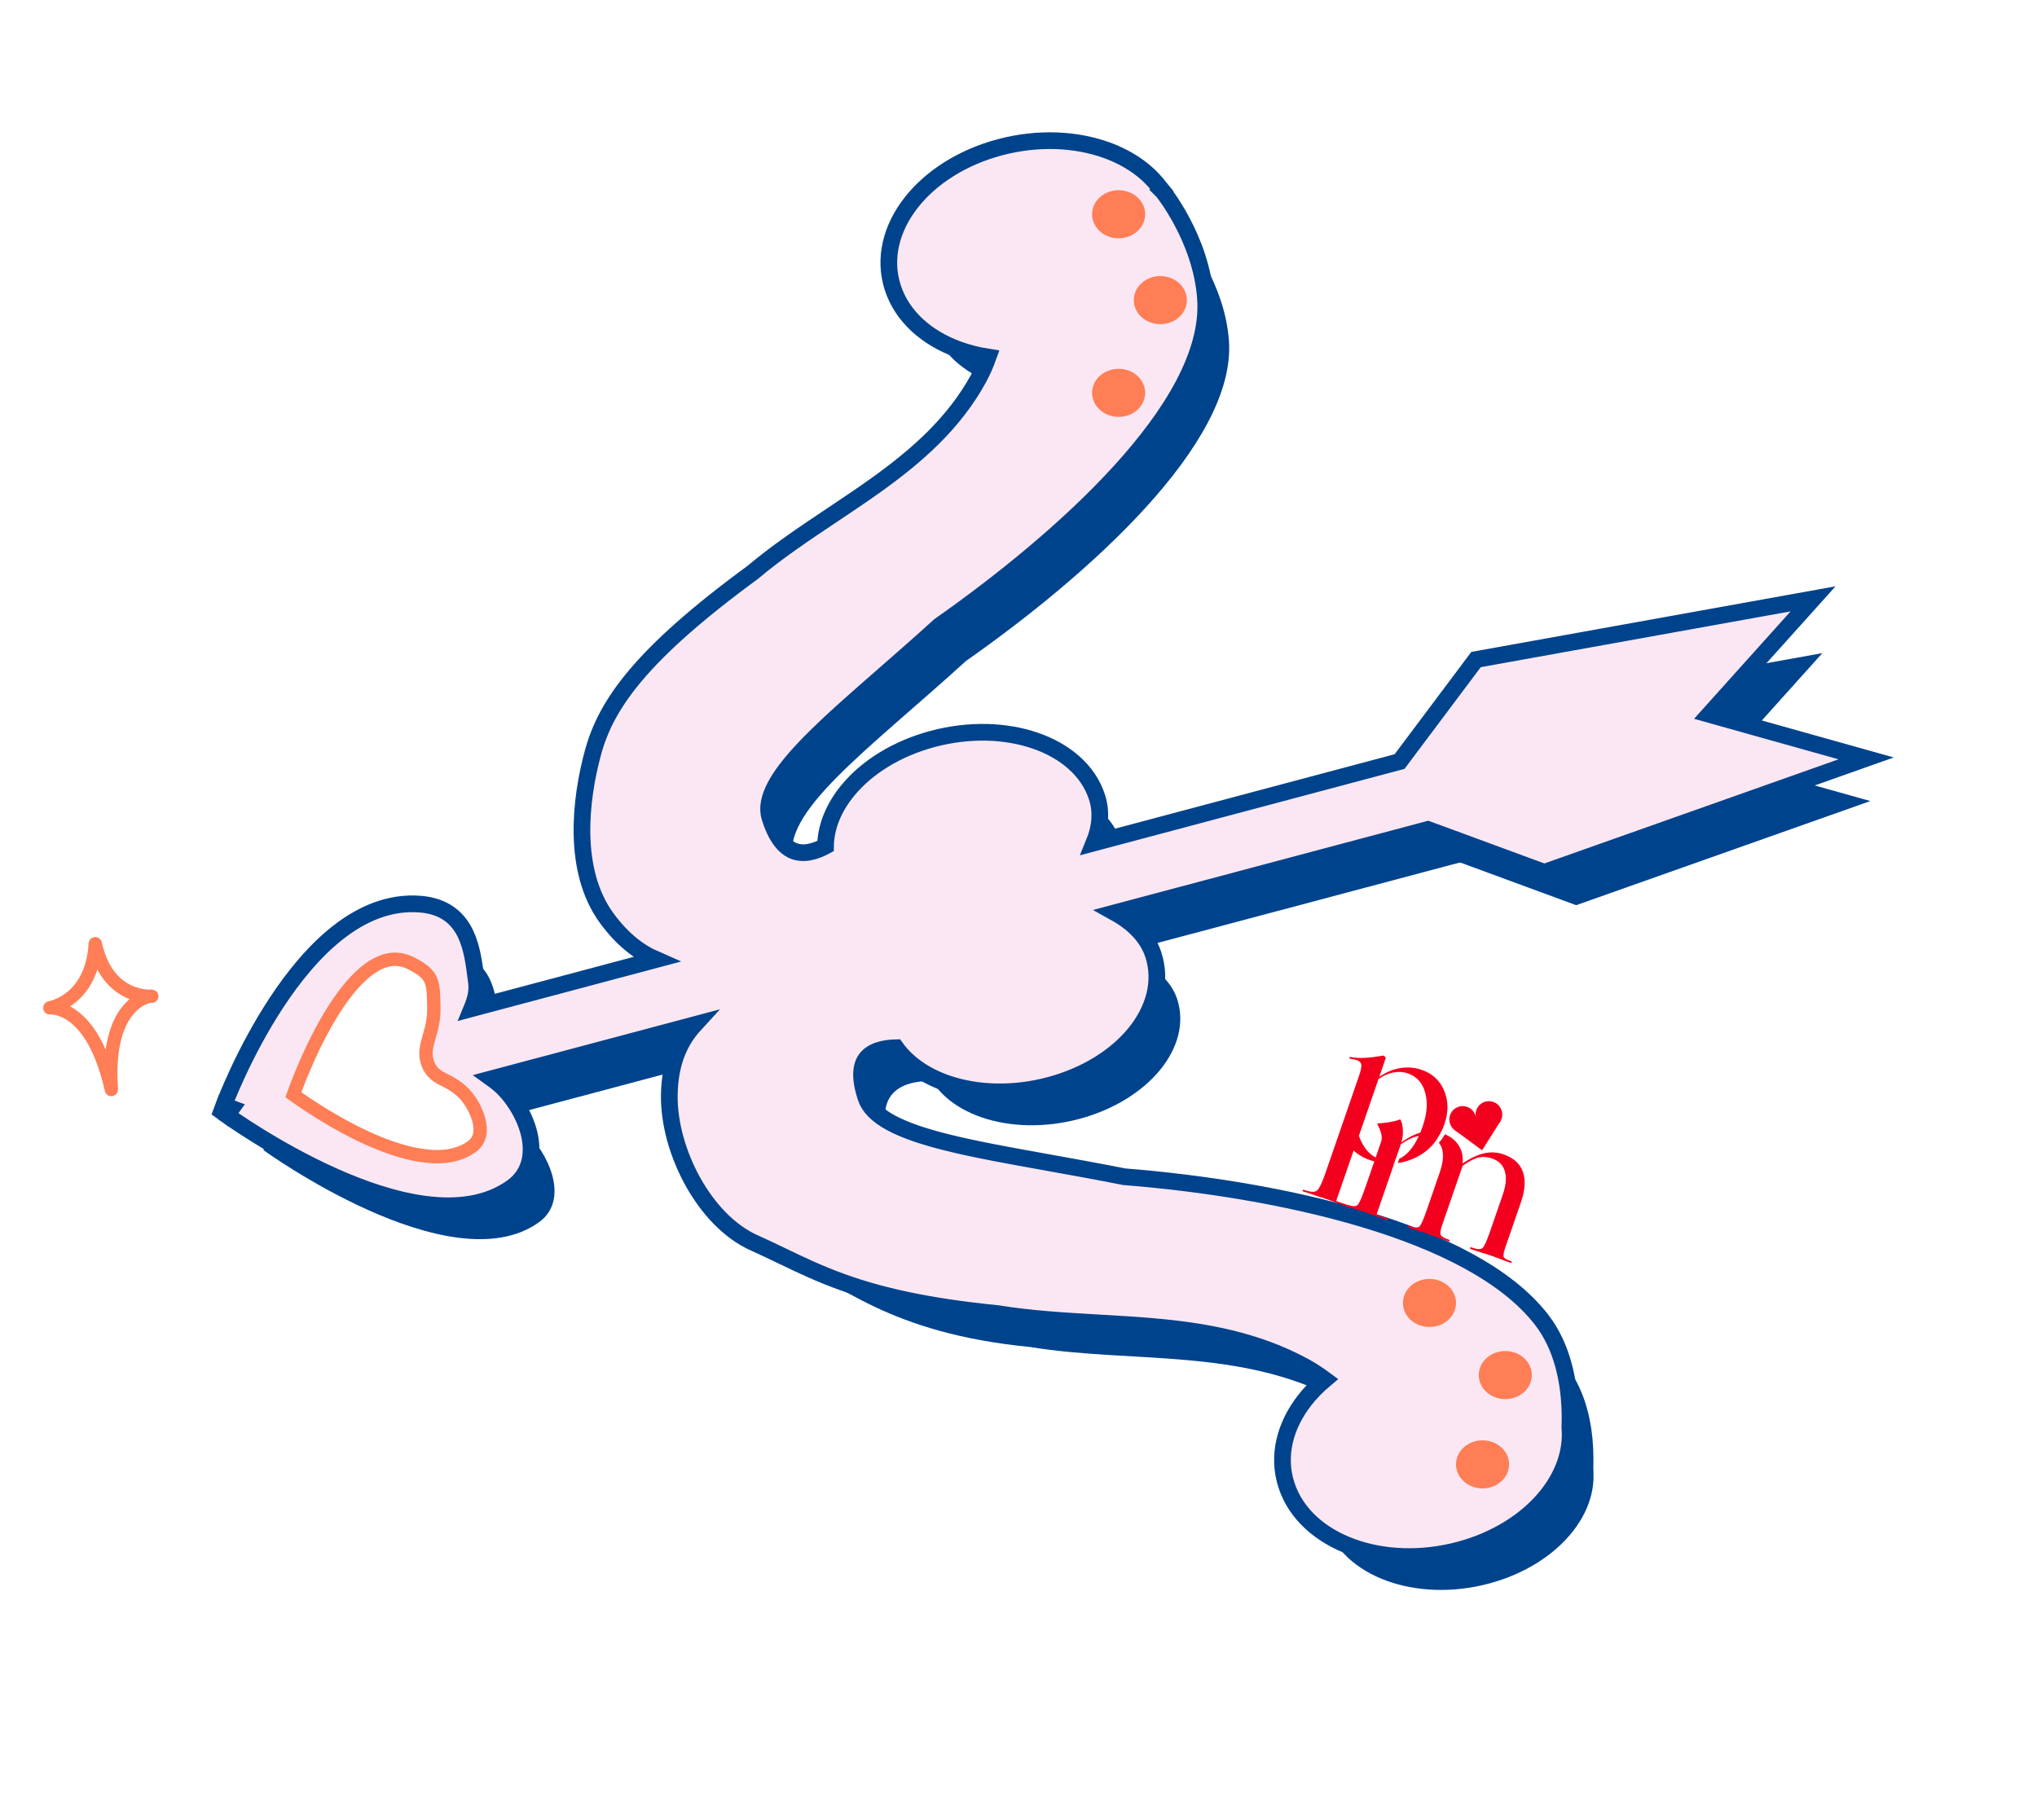 <svg width="610" height="545" viewBox="0 0 610 545" fill="none" xmlns="http://www.w3.org/2000/svg">
<g filter="url(#filter0_d_903_315)">
<path d="M40.771 294.397C37.959 294.867 27.681 299.145 29.346 322.311C23.536 296.467 10.929 297.857 10.929 297.857C10.929 297.857 23.546 295.787 24.532 278.654C27.739 293.296 38.021 294.376 40.771 294.397C41.149 294.334 41.392 294.34 41.453 294.378C41.453 294.378 41.207 294.401 40.771 294.397Z" fill="white"/>
<path d="M29.346 322.311C27.458 296.035 40.934 294.059 41.453 294.378C41.453 294.378 28.247 295.614 24.532 278.654C23.546 295.787 10.929 297.857 10.929 297.857C10.929 297.857 23.536 296.467 29.346 322.311Z" stroke="#FF7E55" stroke-width="4" stroke-linejoin="round"/>
</g>
<g filter="url(#filter1_d_903_315)">
<ellipse cx="40.891" cy="29.776" rx="40.891" ry="29.776" transform="matrix(-0.966 0.257 -0.309 -0.951 473.336 451.783)" fill="#00438D"/>
<path d="M265.033 307.345C260.405 293.077 267.953 277.74 288.798 272.188C309.644 266.637 335.894 272.974 340.522 287.242C345.15 301.51 332.003 317.577 311.157 323.129C290.311 328.68 269.661 321.614 265.033 307.345Z" fill="#00438D"/>
<path d="M464.398 435.497L425.223 446.038C425.223 446.038 409.352 418.374 389.12 407.447C359.603 391.505 326.993 396.42 296.596 391.448C253.687 387.225 239.985 372.514 222.837 364.916C208.946 358.76 200.215 344.394 200.441 328.492C200.721 308.853 213.367 304.574 221.074 298.709C237.698 286.06 289.056 273.603 289.056 273.603L270.876 312.15C270.876 312.15 246.925 307.701 254.472 330.096C259.333 344.519 292.761 347.267 333.802 355.415C379.535 359.024 437.173 371.334 457.217 397.352C468.68 412.231 464.398 435.497 464.398 435.497Z" fill="#00438D"/>
<ellipse cx="40.891" cy="29.776" rx="40.891" ry="29.776" transform="matrix(-0.966 0.257 0.309 0.951 337.079 36.508)" fill="#00438D"/>
<path d="M248.144 260.102C252.772 274.37 268.277 283.568 289.123 278.017C309.968 272.466 328.261 254.267 323.633 239.999C319.005 225.731 298.355 218.664 277.509 224.216C256.663 229.767 243.516 245.834 248.144 260.102Z" fill="#00438D"/>
<path d="M343.504 59.029L300.047 64.928C300.047 64.928 303.218 95.974 292.728 115.082C277.424 142.961 247.065 154.815 224.47 173.899C190.905 198.487 188.166 217.576 178.282 232.373C170.276 244.361 171.511 260.723 181.197 273.985C193.159 290.364 206.348 287.763 216.332 288.917C237.866 291.404 288.495 276.701 288.495 276.701L250.19 253.197C250.19 253.197 232.703 268.681 225.678 246.146C221.154 231.634 247.626 212.935 277.275 185.961C313.581 160.504 358.107 120.942 356.025 90.186C354.855 72.915 343.504 59.029 343.504 59.029Z" fill="#00438D"/>
<rect width="333.23" height="16.854" transform="matrix(-0.966 0.257 -0.309 -0.951 428.217 245.51)" fill="#00438D"/>
<path d="M548.089 227.917L460.001 259.108L411.455 241.232L500.641 214.613L548.089 227.917Z" fill="#00438D"/>
<path d="M533.72 183.613L440.935 200.324L411.099 240.135L502.028 218.888L533.72 183.613Z" fill="#00438D"/>
<path d="M66.872 332.45C66.872 332.45 89.696 270.894 123.297 273.802C135.581 274.865 136.502 285.49 137.736 295.207C138.617 302.151 129.615 310.774 131.497 316.578C133.38 322.383 138.209 320.996 145.456 327.218C151.767 332.636 159.04 347.193 149.344 354.109C122.822 373.028 66.872 332.45 66.872 332.45Z" fill="#00438D"/>
</g>
<path d="M69.361 331.948C67.893 333.972 67.894 333.972 67.894 333.973L67.897 333.975L67.907 333.982L67.941 334.006C67.97 334.027 68.013 334.058 68.069 334.098C68.18 334.178 68.344 334.294 68.558 334.444C68.985 334.744 69.61 335.179 70.413 335.724C72.019 336.813 74.337 338.343 77.2 340.117C82.919 343.663 90.843 348.203 99.626 352.152C108.389 356.092 118.123 359.496 127.442 360.684C136.746 361.869 145.943 360.879 153.285 355.642C159.311 351.343 159.85 344.684 158.305 338.949C156.777 333.272 153.102 327.848 149.574 324.818C148.805 324.159 148.059 323.576 147.338 323.058L207.994 306.905C203.723 311.573 200.573 318.021 200.432 327.954C200.311 336.415 202.993 345.806 207.465 353.863C211.925 361.899 218.34 368.915 225.946 372.286C228.677 373.496 231.341 374.779 234.064 376.09C239.608 378.76 245.402 381.551 252.521 384.093C263.263 387.929 277.193 391.298 298.762 393.425C308.654 395.038 318.913 395.628 329.069 396.212C334.587 396.529 340.075 396.844 345.457 397.321C360.969 398.695 376.104 401.411 390.422 409.144C392.57 410.304 394.674 411.667 396.718 413.176C394.445 415.086 392.433 417.159 390.719 419.356C384.844 426.88 382.384 435.989 385.234 444.775C388.071 453.523 395.505 459.891 404.822 463.297C414.154 466.708 425.588 467.247 436.955 464.219C448.32 461.193 457.665 455.12 463.532 447.606C468.21 441.615 470.722 434.619 470.114 427.583C470.187 425.733 470.199 423.637 470.093 421.384C469.721 413.492 467.873 403.353 461.688 395.323C451.16 381.659 431.08 371.893 408.35 365.083C385.549 358.251 359.583 354.251 336.635 352.432C328.619 350.842 320.96 349.468 313.769 348.177C302.418 346.141 292.236 344.314 283.663 342.18C276.681 340.442 271.007 338.552 266.827 336.29C262.641 334.025 260.261 331.555 259.331 328.795C257.548 323.503 257.793 320.278 258.635 318.336C259.45 316.455 261.038 315.292 263.127 314.593C264.781 314.04 266.617 313.83 268.287 313.793C271.822 318.708 277.299 322.344 283.693 324.532C292.552 327.564 303.435 327.933 314.29 325.042C325.141 322.152 334.122 316.494 339.816 309.535C345.514 302.571 348.033 294.119 345.389 285.968C343.648 280.599 339.401 276.408 333.925 273.369L427.599 248.422L461.624 260.951L462.472 261.263L463.323 260.962L551.412 229.771L558.849 227.137L551.252 225.007L511.852 213.96L538.067 184.782L542.94 179.358L535.765 180.651L442.979 197.361L442.012 197.535L441.422 198.322L419.112 228.092L327.601 252.462C329.452 247.95 329.967 243.248 328.5 238.725C325.871 230.618 318.787 224.831 309.952 221.807C301.093 218.776 290.21 218.407 279.355 221.297C268.504 224.187 259.523 229.845 253.829 236.804C249.746 241.794 247.296 247.547 247.206 253.406C245.827 254.155 244.223 254.836 242.565 255.169C240.396 255.604 238.265 255.426 236.329 254.16C234.353 252.868 232.207 250.203 230.554 244.9C229.7 242.162 230.214 238.999 232.344 235.112C234.483 231.206 238.099 226.862 242.927 221.983C248.856 215.992 256.313 209.477 264.634 202.207C269.909 197.599 275.53 192.688 281.329 187.415C299.53 174.643 319.84 158.306 335.383 141.242C343.173 132.69 349.824 123.892 354.404 115.211C358.977 106.543 361.571 97.831 361.008 89.515C360.391 80.404 357.101 72.264 354.024 66.458C352.479 63.543 350.971 61.184 349.844 59.548C349.28 58.729 348.81 58.089 348.477 57.649C348.311 57.429 348.178 57.258 348.085 57.14C348.038 57.081 348.002 57.035 347.975 57.002L347.944 56.963L347.934 56.951L347.931 56.947L347.93 56.946C347.93 56.945 347.929 56.945 347.874 56.991C347.873 56.99 347.873 56.99 347.873 56.99L347.929 56.944L347.125 55.961C343.383 51.063 337.902 47.359 331.543 45.035C322.212 41.624 310.778 41.085 299.411 44.112C288.046 47.139 278.7 53.211 272.834 60.726C266.959 68.251 264.499 77.359 267.349 86.145C270.186 94.893 277.621 101.262 286.937 104.667C289.751 105.695 292.755 106.463 295.89 106.95C295.078 109.205 294.13 111.366 293.026 113.377C285.641 126.828 274.584 136.498 262.366 145.254C258.139 148.283 253.719 151.234 249.272 154.204C241.073 159.679 232.778 165.218 225.412 171.43C191.767 196.088 181.499 211.018 177.588 225.342C175.647 232.452 174.095 241.255 174.287 250.038C174.479 258.802 176.414 267.765 181.667 274.957C186.42 281.465 191.432 285.216 196.431 287.393L141.288 302.078C141.434 301.726 141.573 301.373 141.703 301.021C142.455 298.98 142.998 296.699 142.705 294.39C142.661 294.045 142.617 293.696 142.573 293.342C142.017 288.886 141.382 283.803 139.403 279.676C138.302 277.378 136.747 275.279 134.495 273.686C132.241 272.09 129.437 271.106 126.002 270.809C116.767 270.01 108.429 273.664 101.255 279.266C94.093 284.861 87.915 292.528 82.886 300.157C77.844 307.804 73.883 315.524 71.185 321.32C69.835 324.222 68.797 326.65 68.095 328.358C67.744 329.212 67.476 329.886 67.296 330.35C67.205 330.582 67.137 330.761 67.09 330.884C67.067 330.945 67.049 330.992 67.037 331.025L67.022 331.063L67.018 331.074L67.017 331.077C67.017 331.078 67.016 331.079 69.361 331.948ZM69.361 331.948L67.893 333.972L66.357 332.858L67.016 331.079L69.361 331.948Z" fill="#FBE7F3" stroke="#00438D" stroke-width="5"/>
<path d="M87.85 327.868C87.939 327.621 88.04 327.342 88.152 327.035C88.661 325.649 89.413 323.677 90.38 321.34C92.317 316.659 95.106 310.551 98.526 304.78C101.966 298.975 105.953 293.672 110.233 290.453C114.464 287.27 118.648 286.328 122.919 288.425C126.735 290.299 128.224 291.81 128.963 293.462C129.788 295.309 129.86 297.649 129.924 301.773C129.98 305.398 129.223 308.045 128.536 310.447L128.51 310.538C128.497 310.584 128.484 310.63 128.471 310.677C127.815 312.967 127.102 315.458 127.98 318.164C128.409 319.487 129.035 320.517 129.888 321.358C130.708 322.164 131.646 322.702 132.502 323.15C132.756 323.283 133.012 323.413 133.271 323.545C134.77 324.308 136.379 325.126 138.333 326.883C140.237 328.593 142.427 331.883 143.348 335.267C144.263 338.629 143.82 341.535 141.386 343.338C137.43 346.271 132.206 346.94 126.297 346.075C120.386 345.211 114.022 342.84 108.098 339.996C102.191 337.161 96.824 333.906 92.925 331.352C90.978 330.077 89.404 328.981 88.32 328.206C88.151 328.085 87.994 327.973 87.85 327.868Z" fill="white" stroke="#FF7E55" stroke-width="4"/>
<ellipse cx="334.987" cy="64.172" rx="7.946" ry="7.2" fill="#FF7E55"/>
<ellipse cx="347.475" cy="89.887" rx="7.946" ry="7.2" fill="#FF7E55"/>
<ellipse cx="334.987" cy="117.659" rx="7.946" ry="7.2" fill="#FF7E55"/>
<ellipse cx="428.071" cy="390.238" rx="7.946" ry="7.2" fill="#FF7E55"/>
<ellipse cx="450.774" cy="411.839" rx="7.946" ry="7.2" fill="#FF7E55"/>
<ellipse cx="443.964" cy="438.583" rx="7.946" ry="7.2" fill="#FF7E55"/>
<g filter="url(#filter2_d_903_315)">
<path d="M431.54 334.716C429.9 339.463 426.93 342.838 422.627 344.839C418.325 346.84 413.782 347.014 408.998 345.362C408.108 345.055 407.287 344.667 406.535 344.2C405.77 343.77 405.044 343.229 404.356 342.576L399.131 357.708L403.08 359.071C403.303 359.148 403.389 359.261 403.337 359.409C403.273 359.595 403.13 359.649 402.908 359.572C402.833 359.547 402.629 359.476 402.296 359.361C401.999 359.258 401.356 359.016 400.368 358.633C398.736 358.069 397.611 357.66 396.994 357.405C396.4 357.2 396.011 357.066 395.825 357.002C395.714 356.964 395.51 356.893 395.213 356.791C394.917 356.688 394.354 356.515 393.525 356.27C392.264 355.835 391.337 355.514 390.744 355.309C390.138 355.142 389.668 355 389.334 354.885C389.111 354.808 389.032 354.677 389.096 354.491C389.147 354.343 389.284 354.307 389.507 354.384C391.435 355.05 392.719 355.12 393.357 354.593C394.033 354.079 394.889 352.32 395.927 349.316L405.858 320.556C406.204 319.554 406.436 318.763 406.554 318.181C406.685 317.562 406.709 317.072 406.626 316.711C406.518 316.301 406.273 315.988 405.891 315.773C405.559 315.533 404.724 315.307 403.386 315.094C403.113 315.042 403.003 314.941 403.054 314.793C403.118 314.607 403.286 314.541 403.559 314.594C404.598 314.828 405.919 314.911 407.52 314.841C409.122 314.771 410.985 314.543 413.111 314.157C413.248 314.121 413.427 314.203 413.649 314.404C413.907 314.618 414.017 314.781 413.978 314.892L412.038 320.51C414.1 319.106 416.207 318.235 418.357 317.898C420.557 317.537 422.696 317.715 424.772 318.432C427.999 319.547 430.241 321.649 431.498 324.74C432.768 327.793 432.782 331.119 431.54 334.716ZM425.057 335.28C426.363 331.497 426.604 328.155 425.779 325.255C425.004 322.331 423.262 320.402 420.555 319.467C419.22 319.006 417.775 318.922 416.221 319.215C414.704 319.522 413.233 320.176 411.808 321.178L405.929 338.201C406.616 340.057 407.481 341.58 408.523 342.77C409.578 343.923 410.81 344.743 412.219 345.229C414.963 346.177 417.418 345.8 419.583 344.099C421.785 342.41 423.609 339.47 425.057 335.28Z" fill="#F4001F"/>
<path d="M406.441 360.639C405.39 360.317 404.605 360.067 404.085 359.888C403.603 359.721 403.195 359.58 402.861 359.465C402.639 359.388 402.553 359.275 402.605 359.127C402.669 358.942 402.812 358.887 403.034 358.964C404.295 359.4 405.171 359.328 405.661 358.751C406.164 358.136 406.883 356.474 407.818 353.767L412.601 339.915C412.819 339.285 412.839 338.565 412.662 337.757C412.497 336.911 412.11 335.927 411.502 334.804C411.454 334.704 411.436 334.635 411.448 334.598C411.474 334.524 411.53 334.481 411.617 334.47C412.412 334.454 413.555 334.329 415.046 334.097C416.55 333.828 417.577 333.56 418.126 333.293C418.225 333.244 418.287 333.245 418.312 333.295C418.349 333.308 418.392 333.364 418.44 333.464C418.842 334.225 419.066 335.257 419.114 336.561C419.162 337.864 419.001 339.053 418.629 340.129C420.979 338.491 423.118 337.466 425.046 337.052C426.987 336.602 428.903 336.703 430.794 337.356C432.982 338.112 434.614 339.277 435.689 340.852C436.764 342.427 437.196 344.299 436.987 346.468C439.325 344.868 441.482 343.849 443.46 343.411C445.437 342.973 447.372 343.081 449.263 343.734C452.23 344.759 454.147 346.479 455.015 348.896C455.919 351.325 455.731 354.394 454.45 358.103L449.782 371.621C449.283 373.067 449.124 374.008 449.305 374.445C449.487 374.881 450.196 375.292 451.432 375.677C451.655 375.754 451.734 375.885 451.67 376.071C451.619 376.219 451.482 376.255 451.259 376.178C451.074 376.114 450.796 376.018 450.425 375.89C450.091 375.774 449.486 375.545 448.608 375.2C447.434 374.753 446.588 374.44 446.069 374.261C445.587 374.094 445.197 373.96 444.9 373.857C444.789 373.819 444.604 373.755 444.344 373.665C444.085 373.576 443.633 373.441 442.99 373.26C441.939 372.938 441.172 372.694 440.69 372.528C440.208 372.361 439.8 372.221 439.466 372.105C439.243 372.028 439.158 371.916 439.209 371.767C439.273 371.582 439.416 371.528 439.639 371.605C441.308 372.181 442.405 372.249 442.931 371.808C443.47 371.329 444.206 369.737 445.141 367.029L449.022 355.792C449.995 352.974 450.2 350.637 449.637 348.782C449.074 346.927 447.809 345.66 445.844 344.982C444.434 344.495 443.102 344.387 441.846 344.659C440.589 344.931 438.974 345.764 436.998 347.157L430.812 365.07C430.364 366.368 430.237 367.279 430.429 367.802C430.659 368.338 431.467 368.824 432.852 369.261C433.075 369.338 433.154 369.469 433.09 369.654C433.038 369.803 432.902 369.838 432.679 369.762C432.605 369.736 432.419 369.672 432.123 369.57C431.826 369.467 431.239 369.244 430.362 368.899C428.915 368.4 427.896 368.047 427.302 367.843C426.759 367.613 426.394 367.467 426.209 367.403C426.098 367.364 425.912 367.3 425.653 367.211C425.43 367.134 424.979 366.999 424.298 366.805C423.284 366.497 422.536 366.259 422.054 366.092C421.572 365.926 421.164 365.785 420.83 365.67C420.607 365.593 420.522 365.48 420.573 365.332C420.637 365.147 420.78 365.092 421.003 365.169C422.56 365.707 423.577 365.768 424.053 365.351C424.542 364.897 425.267 363.279 426.227 360.498L430.108 349.261C431.094 346.405 431.355 344.087 430.89 342.308C430.438 340.492 429.266 339.257 427.375 338.604C425.928 338.104 424.546 338.021 423.227 338.354C421.921 338.651 420.343 339.434 418.493 340.704L411.212 361.788L414.383 362.883C414.605 362.96 414.685 363.091 414.621 363.277C414.569 363.425 414.432 363.461 414.21 363.384C414.136 363.358 413.969 363.301 413.709 363.211C413.45 363.121 412.918 362.917 412.115 362.598C410.854 362.163 409.964 361.855 409.445 361.676C408.939 361.46 408.593 361.319 408.407 361.255C408.296 361.217 408.111 361.153 407.851 361.063C407.591 360.974 407.121 360.832 406.441 360.639Z" fill="#F4001F"/>
<circle cx="437.018" cy="333.285" r="3.995" transform="rotate(-10.673 437.018 333.285)" fill="#F4001F"/>
<circle cx="444.869" cy="331.805" r="3.995" transform="rotate(-10.673 444.869 331.805)" fill="#F4001F"/>
<path d="M442.823 342.516L448.301 333.841L440.944 332.545L434.562 336.431L442.823 342.516Z" fill="#F4001F"/>
<path d="M429.084 339.563L430.679 336.84C431.406 336.959 431.273 337.107 431.847 337.489C431.137 338.656 430.742 339.363 429.81 340.305L429.084 339.563Z" fill="white"/>
<path d="M416.358 346.79L416.889 345.255C417.628 344.773 418.193 344.559 418.193 344.559L417.385 346.899L416.358 346.79Z" fill="white"/>
</g>
<defs>
<filter id="filter0_d_903_315" x="8.928" y="276.654" width="38.525" height="51.657" filterUnits="userSpaceOnUse" color-interpolation-filters="sRGB">
<feFlood flood-opacity="0" result="BackgroundImageFix"/>
<feColorMatrix in="SourceAlpha" type="matrix" values="0 0 0 0 0 0 0 0 0 0 0 0 0 0 0 0 0 0 127 0" result="hardAlpha"/>
<feOffset dx="4" dy="4"/>
<feComposite in2="hardAlpha" operator="out"/>
<feColorMatrix type="matrix" values="0 0 0 0 0 0 0 0 0 0.263 0 0 0 0 0.553 0 0 0 1 0"/>
<feBlend mode="normal" in2="BackgroundImageFix" result="effect1_dropShadow_903_315"/>
<feBlend mode="normal" in="SourceGraphic" in2="effect1_dropShadow_903_315" result="shape"/>
</filter>
<filter id="filter1_d_903_315" x="66.872" y="45.131" width="493.218" height="431.075" filterUnits="userSpaceOnUse" color-interpolation-filters="sRGB">
<feFlood flood-opacity="0" result="BackgroundImageFix"/>
<feColorMatrix in="SourceAlpha" type="matrix" values="0 0 0 0 0 0 0 0 0 0 0 0 0 0 0 0 0 0 127 0" result="hardAlpha"/>
<feOffset dx="12" dy="12"/>
<feComposite in2="hardAlpha" operator="out"/>
<feColorMatrix type="matrix" values="0 0 0 0 0.957 0 0 0 0 0 0 0 0 0 0.122 0 0 0 1 0"/>
<feBlend mode="normal" in2="BackgroundImageFix" result="effect1_dropShadow_903_315"/>
<feBlend mode="normal" in="SourceGraphic" in2="effect1_dropShadow_903_315" result="shape"/>
</filter>
<filter id="filter2_d_903_315" x="389.075" y="314.148" width="67.501" height="64.069" filterUnits="userSpaceOnUse" color-interpolation-filters="sRGB">
<feFlood flood-opacity="0" result="BackgroundImageFix"/>
<feColorMatrix in="SourceAlpha" type="matrix" values="0 0 0 0 0 0 0 0 0 0 0 0 0 0 0 0 0 0 127 0" result="hardAlpha"/>
<feOffset dx="1" dy="2"/>
<feComposite in2="hardAlpha" operator="out"/>
<feColorMatrix type="matrix" values="0 0 0 0 0 0 0 0 0 0.263 0 0 0 0 0.553 0 0 0 1 0"/>
<feBlend mode="normal" in2="BackgroundImageFix" result="effect1_dropShadow_903_315"/>
<feBlend mode="normal" in="SourceGraphic" in2="effect1_dropShadow_903_315" result="shape"/>
</filter>
</defs>
</svg>
